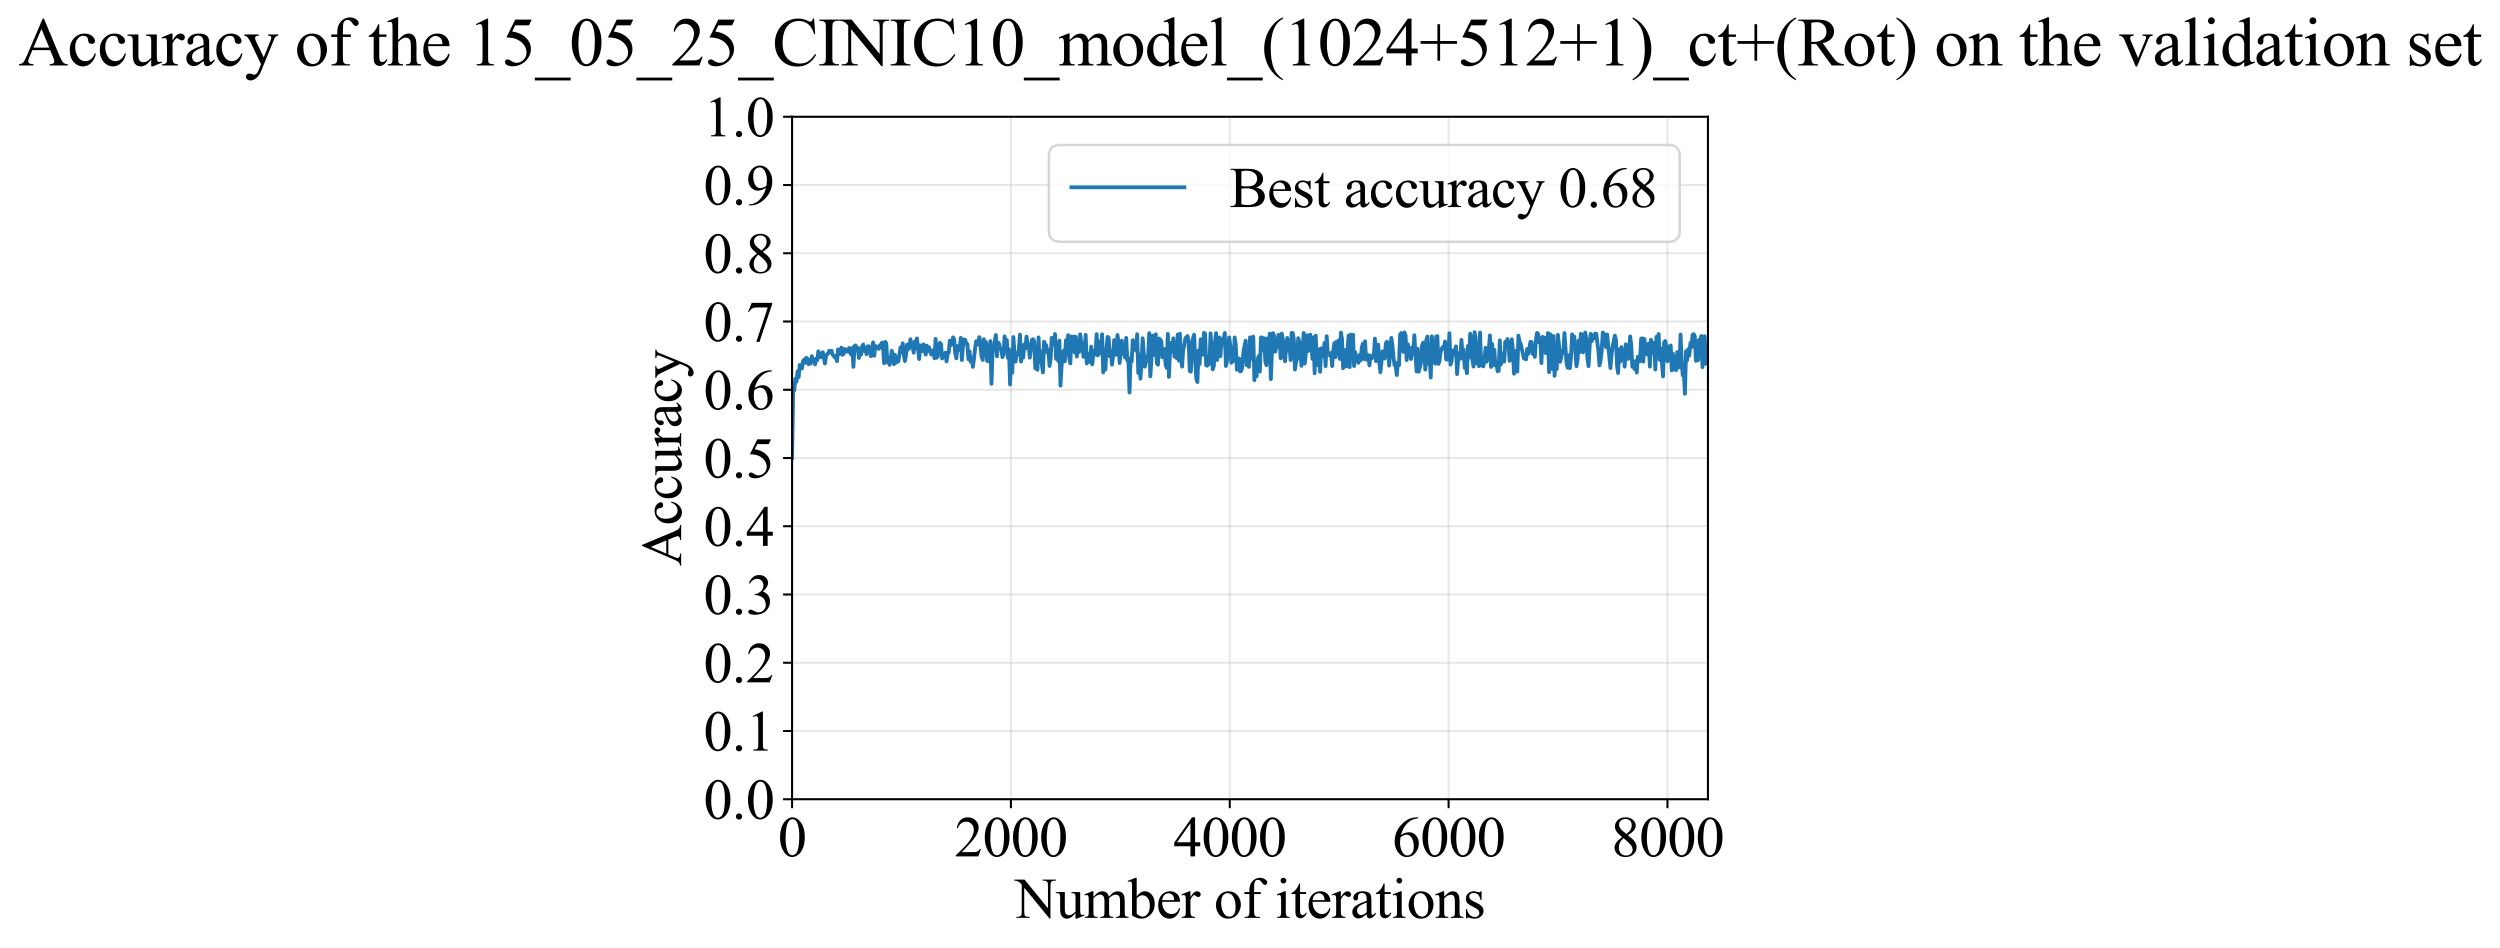 <?xml version="1.0" encoding="utf-8" standalone="no"?>
<!DOCTYPE svg PUBLIC "-//W3C//DTD SVG 1.1//EN"
  "http://www.w3.org/Graphics/SVG/1.1/DTD/svg11.dtd">
<svg xmlns:xlink="http://www.w3.org/1999/xlink" width="974.807pt" height="369.808pt" viewBox="0 0 974.807 369.808" xmlns="http://www.w3.org/2000/svg" version="1.1">
 <defs>
  <style type="text/css">*{stroke-linejoin: round; stroke-linecap: butt}</style>
 </defs>
 <g id="figure_1">
  <g id="patch_1">
   <path d="M 0 369.808 
L 974.807 369.808 
L 974.807 0 
L 0 0 
z
" style="fill: #ffffff"/>
  </g>
  <g id="axes_1">
   <g id="patch_2">
    <path d="M 308.844 311.644 
L 665.964 311.644 
L 665.964 45.532 
L 308.844 45.532 
z
" style="fill: #ffffff"/>
   </g>
   <g id="matplotlib.axis_1">
    <g id="xtick_1">
     <g id="line2d_1">
      <path d="M 308.844 311.644 
L 308.844 45.532 
" clip-path="url(#pc6dbbdff8e)" style="fill: none; stroke: #b0b0b0; stroke-opacity: 0.3; stroke-width: 0.8; stroke-linecap: square"/>
     </g>
     <g id="line2d_2">
      <defs>
       <path id="m14488f60cf" d="M 0 0 
L 0 3.5 
" style="stroke: #000000; stroke-width: 0.8"/>
      </defs>
      <g>
       <use xlink:href="#m14488f60cf" x="308.844" y="311.644" style="stroke: #000000; stroke-width: 0.8"/>
      </g>
     </g>
     <g id="text_1">
      <!-- 0 -->
      <g transform="translate(303.344 333.92) scale(0.22 -0.22)">
       <defs>
        <path id="TimesNewRomanPSMT-30" d="M 231 2094 
Q 231 2819 450 3342 
Q 669 3866 1031 4122 
Q 1313 4325 1613 4325 
Q 2100 4325 2488 3828 
Q 2972 3213 2972 2159 
Q 2972 1422 2759 906 
Q 2547 391 2217 158 
Q 1888 -75 1581 -75 
Q 975 -75 572 641 
Q 231 1244 231 2094 
z
M 844 2016 
Q 844 1141 1059 588 
Q 1238 122 1591 122 
Q 1759 122 1940 273 
Q 2122 425 2216 781 
Q 2359 1319 2359 2297 
Q 2359 3022 2209 3506 
Q 2097 3866 1919 4016 
Q 1791 4119 1609 4119 
Q 1397 4119 1231 3928 
Q 1006 3669 925 3112 
Q 844 2556 844 2016 
z
" transform="scale(0.016)"/>
       </defs>
       <use xlink:href="#TimesNewRomanPSMT-30"/>
      </g>
     </g>
    </g>
    <g id="xtick_2">
     <g id="line2d_3">
      <path d="M 394.177 311.644 
L 394.177 45.532 
" clip-path="url(#pc6dbbdff8e)" style="fill: none; stroke: #b0b0b0; stroke-opacity: 0.3; stroke-width: 0.8; stroke-linecap: square"/>
     </g>
     <g id="line2d_4">
      <g>
       <use xlink:href="#m14488f60cf" x="394.177" y="311.644" style="stroke: #000000; stroke-width: 0.8"/>
      </g>
     </g>
     <g id="text_2">
      <!-- 2000 -->
      <g transform="translate(372.177 333.92) scale(0.22 -0.22)">
       <defs>
        <path id="TimesNewRomanPSMT-32" d="M 2934 816 
L 2638 0 
L 138 0 
L 138 116 
Q 1241 1122 1691 1759 
Q 2141 2397 2141 2925 
Q 2141 3328 1894 3587 
Q 1647 3847 1303 3847 
Q 991 3847 742 3664 
Q 494 3481 375 3128 
L 259 3128 
Q 338 3706 661 4015 
Q 984 4325 1469 4325 
Q 1984 4325 2329 3994 
Q 2675 3663 2675 3213 
Q 2675 2891 2525 2569 
Q 2294 2063 1775 1497 
Q 997 647 803 472 
L 1909 472 
Q 2247 472 2383 497 
Q 2519 522 2628 598 
Q 2738 675 2819 816 
L 2934 816 
z
" transform="scale(0.016)"/>
       </defs>
       <use xlink:href="#TimesNewRomanPSMT-32"/>
       <use xlink:href="#TimesNewRomanPSMT-30" transform="translate(50 0)"/>
       <use xlink:href="#TimesNewRomanPSMT-30" transform="translate(100 0)"/>
       <use xlink:href="#TimesNewRomanPSMT-30" transform="translate(150 0)"/>
      </g>
     </g>
    </g>
    <g id="xtick_3">
     <g id="line2d_5">
      <path d="M 479.51 311.644 
L 479.51 45.532 
" clip-path="url(#pc6dbbdff8e)" style="fill: none; stroke: #b0b0b0; stroke-opacity: 0.3; stroke-width: 0.8; stroke-linecap: square"/>
     </g>
     <g id="line2d_6">
      <g>
       <use xlink:href="#m14488f60cf" x="479.51" y="311.644" style="stroke: #000000; stroke-width: 0.8"/>
      </g>
     </g>
     <g id="text_3">
      <!-- 4000 -->
      <g transform="translate(457.51 333.92) scale(0.22 -0.22)">
       <defs>
        <path id="TimesNewRomanPSMT-34" d="M 2978 1563 
L 2978 1119 
L 2409 1119 
L 2409 0 
L 1894 0 
L 1894 1119 
L 100 1119 
L 100 1519 
L 2066 4325 
L 2409 4325 
L 2409 1563 
L 2978 1563 
z
M 1894 1563 
L 1894 3666 
L 406 1563 
L 1894 1563 
z
" transform="scale(0.016)"/>
       </defs>
       <use xlink:href="#TimesNewRomanPSMT-34"/>
       <use xlink:href="#TimesNewRomanPSMT-30" transform="translate(50 0)"/>
       <use xlink:href="#TimesNewRomanPSMT-30" transform="translate(100 0)"/>
       <use xlink:href="#TimesNewRomanPSMT-30" transform="translate(150 0)"/>
      </g>
     </g>
    </g>
    <g id="xtick_4">
     <g id="line2d_7">
      <path d="M 564.844 311.644 
L 564.844 45.532 
" clip-path="url(#pc6dbbdff8e)" style="fill: none; stroke: #b0b0b0; stroke-opacity: 0.3; stroke-width: 0.8; stroke-linecap: square"/>
     </g>
     <g id="line2d_8">
      <g>
       <use xlink:href="#m14488f60cf" x="564.844" y="311.644" style="stroke: #000000; stroke-width: 0.8"/>
      </g>
     </g>
     <g id="text_4">
      <!-- 6000 -->
      <g transform="translate(542.844 333.92) scale(0.22 -0.22)">
       <defs>
        <path id="TimesNewRomanPSMT-36" d="M 2869 4325 
L 2869 4209 
Q 2456 4169 2195 4045 
Q 1934 3922 1679 3669 
Q 1425 3416 1258 3105 
Q 1091 2794 978 2366 
Q 1428 2675 1881 2675 
Q 2316 2675 2634 2325 
Q 2953 1975 2953 1425 
Q 2953 894 2631 456 
Q 2244 -75 1606 -75 
Q 1172 -75 869 213 
Q 275 772 275 1663 
Q 275 2231 503 2743 
Q 731 3256 1154 3653 
Q 1578 4050 1965 4187 
Q 2353 4325 2688 4325 
L 2869 4325 
z
M 925 2138 
Q 869 1716 869 1456 
Q 869 1156 980 804 
Q 1091 453 1309 247 
Q 1469 100 1697 100 
Q 1969 100 2183 356 
Q 2397 613 2397 1088 
Q 2397 1622 2184 2012 
Q 1972 2403 1581 2403 
Q 1463 2403 1327 2353 
Q 1191 2303 925 2138 
z
" transform="scale(0.016)"/>
       </defs>
       <use xlink:href="#TimesNewRomanPSMT-36"/>
       <use xlink:href="#TimesNewRomanPSMT-30" transform="translate(50 0)"/>
       <use xlink:href="#TimesNewRomanPSMT-30" transform="translate(100 0)"/>
       <use xlink:href="#TimesNewRomanPSMT-30" transform="translate(150 0)"/>
      </g>
     </g>
    </g>
    <g id="xtick_5">
     <g id="line2d_9">
      <path d="M 650.177 311.644 
L 650.177 45.532 
" clip-path="url(#pc6dbbdff8e)" style="fill: none; stroke: #b0b0b0; stroke-opacity: 0.3; stroke-width: 0.8; stroke-linecap: square"/>
     </g>
     <g id="line2d_10">
      <g>
       <use xlink:href="#m14488f60cf" x="650.177" y="311.644" style="stroke: #000000; stroke-width: 0.8"/>
      </g>
     </g>
     <g id="text_5">
      <!-- 8000 -->
      <g transform="translate(628.177 333.92) scale(0.22 -0.22)">
       <defs>
        <path id="TimesNewRomanPSMT-38" d="M 1228 2134 
Q 725 2547 579 2797 
Q 434 3047 434 3316 
Q 434 3728 753 4026 
Q 1072 4325 1600 4325 
Q 2113 4325 2425 4047 
Q 2738 3769 2738 3413 
Q 2738 3175 2569 2928 
Q 2400 2681 1866 2347 
Q 2416 1922 2594 1678 
Q 2831 1359 2831 1006 
Q 2831 559 2490 242 
Q 2150 -75 1597 -75 
Q 994 -75 656 303 
Q 388 606 388 966 
Q 388 1247 577 1523 
Q 766 1800 1228 2134 
z
M 1719 2469 
Q 2094 2806 2194 3001 
Q 2294 3197 2294 3444 
Q 2294 3772 2109 3958 
Q 1925 4144 1606 4144 
Q 1288 4144 1088 3959 
Q 888 3775 888 3528 
Q 888 3366 970 3203 
Q 1053 3041 1206 2894 
L 1719 2469 
z
M 1375 2016 
Q 1116 1797 991 1539 
Q 866 1281 866 981 
Q 866 578 1086 336 
Q 1306 94 1647 94 
Q 1984 94 2187 284 
Q 2391 475 2391 747 
Q 2391 972 2272 1150 
Q 2050 1481 1375 2016 
z
" transform="scale(0.016)"/>
       </defs>
       <use xlink:href="#TimesNewRomanPSMT-38"/>
       <use xlink:href="#TimesNewRomanPSMT-30" transform="translate(50 0)"/>
       <use xlink:href="#TimesNewRomanPSMT-30" transform="translate(100 0)"/>
       <use xlink:href="#TimesNewRomanPSMT-30" transform="translate(150 0)"/>
      </g>
     </g>
    </g>
    <g id="text_6">
     <!-- Number of iterations -->
     <g transform="translate(395.762 357.902) scale(0.22 -0.22)">
      <defs>
       <path id="TimesNewRomanPSMT-4e" d="M -84 4238 
L 1066 4238 
L 3656 1059 
L 3656 3503 
Q 3656 3894 3569 3991 
Q 3453 4122 3203 4122 
L 3056 4122 
L 3056 4238 
L 4531 4238 
L 4531 4122 
L 4381 4122 
Q 4113 4122 4000 3959 
Q 3931 3859 3931 3503 
L 3931 -69 
L 3819 -69 
L 1025 3344 
L 1025 734 
Q 1025 344 1109 247 
Q 1228 116 1475 116 
L 1625 116 
L 1625 0 
L 150 0 
L 150 116 
L 297 116 
Q 569 116 681 278 
Q 750 378 750 734 
L 750 3681 
Q 566 3897 470 3965 
Q 375 4034 191 4094 
Q 100 4122 -84 4122 
L -84 4238 
z
" transform="scale(0.016)"/>
       <path id="TimesNewRomanPSMT-75" d="M 2709 2863 
L 2709 1128 
Q 2709 631 2732 520 
Q 2756 409 2807 365 
Q 2859 322 2928 322 
Q 3025 322 3147 375 
L 3191 266 
L 2334 -88 
L 2194 -88 
L 2194 519 
Q 1825 119 1631 15 
Q 1438 -88 1222 -88 
Q 981 -88 804 51 
Q 628 191 559 409 
Q 491 628 491 1028 
L 491 2306 
Q 491 2509 447 2587 
Q 403 2666 317 2708 
Q 231 2750 6 2747 
L 6 2863 
L 1009 2863 
L 1009 947 
Q 1009 547 1148 422 
Q 1288 297 1484 297 
Q 1619 297 1789 381 
Q 1959 466 2194 703 
L 2194 2325 
Q 2194 2569 2105 2655 
Q 2016 2741 1734 2747 
L 1734 2863 
L 2709 2863 
z
" transform="scale(0.016)"/>
       <path id="TimesNewRomanPSMT-6d" d="M 1050 2338 
Q 1363 2650 1419 2697 
Q 1559 2816 1721 2881 
Q 1884 2947 2044 2947 
Q 2313 2947 2506 2790 
Q 2700 2634 2766 2338 
Q 3088 2713 3309 2830 
Q 3531 2947 3766 2947 
Q 3994 2947 4170 2830 
Q 4347 2713 4450 2447 
Q 4519 2266 4519 1878 
L 4519 647 
Q 4519 378 4559 278 
Q 4591 209 4675 161 
Q 4759 113 4950 113 
L 4950 0 
L 3538 0 
L 3538 113 
L 3597 113 
Q 3781 113 3884 184 
Q 3956 234 3988 344 
Q 4000 397 4000 647 
L 4000 1878 
Q 4000 2228 3916 2372 
Q 3794 2572 3525 2572 
Q 3359 2572 3192 2489 
Q 3025 2406 2788 2181 
L 2781 2147 
L 2788 2013 
L 2788 647 
Q 2788 353 2820 281 
Q 2853 209 2943 161 
Q 3034 113 3253 113 
L 3253 0 
L 1806 0 
L 1806 113 
Q 2044 113 2133 169 
Q 2222 225 2256 338 
Q 2272 391 2272 647 
L 2272 1878 
Q 2272 2228 2169 2381 
Q 2031 2581 1784 2581 
Q 1616 2581 1450 2491 
Q 1191 2353 1050 2181 
L 1050 647 
Q 1050 366 1089 281 
Q 1128 197 1204 155 
Q 1281 113 1516 113 
L 1516 0 
L 100 0 
L 100 113 
Q 297 113 375 155 
Q 453 197 493 289 
Q 534 381 534 647 
L 534 1741 
Q 534 2213 506 2350 
Q 484 2453 437 2492 
Q 391 2531 309 2531 
Q 222 2531 100 2484 
L 53 2597 
L 916 2947 
L 1050 2947 
L 1050 2338 
z
" transform="scale(0.016)"/>
       <path id="TimesNewRomanPSMT-62" d="M 984 2369 
Q 1400 2947 1881 2947 
Q 2322 2947 2650 2570 
Q 2978 2194 2978 1541 
Q 2978 778 2472 313 
Q 2038 -88 1503 -88 
Q 1253 -88 995 3 
Q 738 94 469 275 
L 469 3241 
Q 469 3728 445 3840 
Q 422 3953 372 3993 
Q 322 4034 247 4034 
Q 159 4034 28 3984 
L -16 4094 
L 844 4444 
L 984 4444 
L 984 2369 
z
M 984 2169 
L 984 456 
Q 1144 300 1314 220 
Q 1484 141 1663 141 
Q 1947 141 2192 453 
Q 2438 766 2438 1363 
Q 2438 1913 2192 2208 
Q 1947 2503 1634 2503 
Q 1469 2503 1303 2419 
Q 1178 2356 984 2169 
z
" transform="scale(0.016)"/>
       <path id="TimesNewRomanPSMT-65" d="M 681 1784 
Q 678 1147 991 784 
Q 1303 422 1725 422 
Q 2006 422 2214 576 
Q 2422 731 2563 1106 
L 2659 1044 
Q 2594 616 2278 264 
Q 1963 -88 1488 -88 
Q 972 -88 605 314 
Q 238 716 238 1394 
Q 238 2128 614 2539 
Q 991 2950 1559 2950 
Q 2041 2950 2350 2633 
Q 2659 2316 2659 1784 
L 681 1784 
z
M 681 1966 
L 2006 1966 
Q 1991 2241 1941 2353 
Q 1863 2528 1708 2628 
Q 1553 2728 1384 2728 
Q 1125 2728 920 2526 
Q 716 2325 681 1966 
z
" transform="scale(0.016)"/>
       <path id="TimesNewRomanPSMT-72" d="M 1038 2947 
L 1038 2303 
Q 1397 2947 1775 2947 
Q 1947 2947 2059 2842 
Q 2172 2738 2172 2600 
Q 2172 2478 2090 2393 
Q 2009 2309 1897 2309 
Q 1788 2309 1652 2417 
Q 1516 2525 1450 2525 
Q 1394 2525 1328 2463 
Q 1188 2334 1038 2041 
L 1038 669 
Q 1038 431 1097 309 
Q 1138 225 1241 169 
Q 1344 113 1538 113 
L 1538 0 
L 72 0 
L 72 113 
Q 291 113 397 181 
Q 475 231 506 341 
Q 522 394 522 644 
L 522 1753 
Q 522 2253 501 2348 
Q 481 2444 426 2487 
Q 372 2531 291 2531 
Q 194 2531 72 2484 
L 41 2597 
L 906 2947 
L 1038 2947 
z
" transform="scale(0.016)"/>
       <path id="TimesNewRomanPSMT-20" transform="scale(0.016)"/>
       <path id="TimesNewRomanPSMT-6f" d="M 1600 2947 
Q 2250 2947 2644 2453 
Q 2978 2031 2978 1484 
Q 2978 1100 2793 706 
Q 2609 313 2286 112 
Q 1963 -88 1566 -88 
Q 919 -88 538 428 
Q 216 863 216 1403 
Q 216 1797 411 2186 
Q 606 2575 925 2761 
Q 1244 2947 1600 2947 
z
M 1503 2744 
Q 1338 2744 1170 2645 
Q 1003 2547 900 2300 
Q 797 2053 797 1666 
Q 797 1041 1045 587 
Q 1294 134 1700 134 
Q 2003 134 2200 384 
Q 2397 634 2397 1244 
Q 2397 2006 2069 2444 
Q 1847 2744 1503 2744 
z
" transform="scale(0.016)"/>
       <path id="TimesNewRomanPSMT-66" d="M 1319 2638 
L 1319 756 
Q 1319 356 1406 250 
Q 1522 113 1716 113 
L 1975 113 
L 1975 0 
L 266 0 
L 266 113 
L 394 113 
Q 519 113 622 175 
Q 725 238 764 344 
Q 803 450 803 756 
L 803 2638 
L 247 2638 
L 247 2863 
L 803 2863 
L 803 3050 
Q 803 3478 940 3775 
Q 1078 4072 1361 4255 
Q 1644 4438 1997 4438 
Q 2325 4438 2600 4225 
Q 2781 4084 2781 3909 
Q 2781 3816 2700 3733 
Q 2619 3650 2525 3650 
Q 2453 3650 2373 3701 
Q 2294 3753 2178 3923 
Q 2063 4094 1966 4153 
Q 1869 4213 1750 4213 
Q 1606 4213 1506 4136 
Q 1406 4059 1362 3898 
Q 1319 3738 1319 3069 
L 1319 2863 
L 2056 2863 
L 2056 2638 
L 1319 2638 
z
" transform="scale(0.016)"/>
       <path id="TimesNewRomanPSMT-69" d="M 928 4444 
Q 1059 4444 1151 4351 
Q 1244 4259 1244 4128 
Q 1244 3997 1151 3903 
Q 1059 3809 928 3809 
Q 797 3809 703 3903 
Q 609 3997 609 4128 
Q 609 4259 701 4351 
Q 794 4444 928 4444 
z
M 1188 2947 
L 1188 647 
Q 1188 378 1227 289 
Q 1266 200 1342 156 
Q 1419 113 1622 113 
L 1622 0 
L 231 0 
L 231 113 
Q 441 113 512 153 
Q 584 194 626 287 
Q 669 381 669 647 
L 669 1750 
Q 669 2216 641 2353 
Q 619 2453 572 2492 
Q 525 2531 444 2531 
Q 356 2531 231 2484 
L 188 2597 
L 1050 2947 
L 1188 2947 
z
" transform="scale(0.016)"/>
       <path id="TimesNewRomanPSMT-74" d="M 1031 3803 
L 1031 2863 
L 1700 2863 
L 1700 2644 
L 1031 2644 
L 1031 788 
Q 1031 509 1111 412 
Q 1191 316 1316 316 
Q 1419 316 1516 380 
Q 1613 444 1666 569 
L 1788 569 
Q 1678 263 1478 108 
Q 1278 -47 1066 -47 
Q 922 -47 784 33 
Q 647 113 581 261 
Q 516 409 516 719 
L 516 2644 
L 63 2644 
L 63 2747 
Q 234 2816 414 2980 
Q 594 3144 734 3369 
Q 806 3488 934 3803 
L 1031 3803 
z
" transform="scale(0.016)"/>
       <path id="TimesNewRomanPSMT-61" d="M 1822 413 
Q 1381 72 1269 19 
Q 1100 -59 909 -59 
Q 613 -59 420 144 
Q 228 347 228 678 
Q 228 888 322 1041 
Q 450 1253 767 1440 
Q 1084 1628 1822 1897 
L 1822 2009 
Q 1822 2438 1686 2597 
Q 1550 2756 1291 2756 
Q 1094 2756 978 2650 
Q 859 2544 859 2406 
L 866 2225 
Q 866 2081 792 2003 
Q 719 1925 600 1925 
Q 484 1925 411 2006 
Q 338 2088 338 2228 
Q 338 2497 613 2722 
Q 888 2947 1384 2947 
Q 1766 2947 2009 2819 
Q 2194 2722 2281 2516 
Q 2338 2381 2338 1966 
L 2338 994 
Q 2338 584 2353 492 
Q 2369 400 2405 369 
Q 2441 338 2488 338 
Q 2538 338 2575 359 
Q 2641 400 2828 588 
L 2828 413 
Q 2478 -56 2159 -56 
Q 2006 -56 1915 50 
Q 1825 156 1822 413 
z
M 1822 616 
L 1822 1706 
Q 1350 1519 1213 1441 
Q 966 1303 859 1153 
Q 753 1003 753 825 
Q 753 600 887 451 
Q 1022 303 1197 303 
Q 1434 303 1822 616 
z
" transform="scale(0.016)"/>
       <path id="TimesNewRomanPSMT-6e" d="M 1034 2341 
Q 1538 2947 1994 2947 
Q 2228 2947 2397 2830 
Q 2566 2713 2666 2444 
Q 2734 2256 2734 1869 
L 2734 647 
Q 2734 375 2778 278 
Q 2813 200 2889 156 
Q 2966 113 3172 113 
L 3172 0 
L 1756 0 
L 1756 113 
L 1816 113 
Q 2016 113 2095 173 
Q 2175 234 2206 353 
Q 2219 400 2219 647 
L 2219 1819 
Q 2219 2209 2117 2386 
Q 2016 2563 1775 2563 
Q 1403 2563 1034 2156 
L 1034 647 
Q 1034 356 1069 288 
Q 1113 197 1189 155 
Q 1266 113 1500 113 
L 1500 0 
L 84 0 
L 84 113 
L 147 113 
Q 366 113 442 223 
Q 519 334 519 647 
L 519 1709 
Q 519 2225 495 2337 
Q 472 2450 423 2490 
Q 375 2531 294 2531 
Q 206 2531 84 2484 
L 38 2597 
L 900 2947 
L 1034 2947 
L 1034 2341 
z
" transform="scale(0.016)"/>
       <path id="TimesNewRomanPSMT-73" d="M 2050 2947 
L 2050 1972 
L 1947 1972 
Q 1828 2431 1642 2597 
Q 1456 2763 1169 2763 
Q 950 2763 815 2647 
Q 681 2531 681 2391 
Q 681 2216 781 2091 
Q 878 1963 1175 1819 
L 1631 1597 
Q 2266 1288 2266 781 
Q 2266 391 1970 151 
Q 1675 -88 1309 -88 
Q 1047 -88 709 6 
Q 606 38 541 38 
Q 469 38 428 -44 
L 325 -44 
L 325 978 
L 428 978 
Q 516 541 762 319 
Q 1009 97 1316 97 
Q 1531 97 1667 223 
Q 1803 350 1803 528 
Q 1803 744 1651 891 
Q 1500 1038 1047 1263 
Q 594 1488 453 1669 
Q 313 1847 313 2119 
Q 313 2472 555 2709 
Q 797 2947 1181 2947 
Q 1350 2947 1591 2875 
Q 1750 2828 1803 2828 
Q 1853 2828 1881 2850 
Q 1909 2872 1947 2947 
L 2050 2947 
z
" transform="scale(0.016)"/>
      </defs>
      <use xlink:href="#TimesNewRomanPSMT-4e"/>
      <use xlink:href="#TimesNewRomanPSMT-75" transform="translate(72.217 0)"/>
      <use xlink:href="#TimesNewRomanPSMT-6d" transform="translate(122.217 0)"/>
      <use xlink:href="#TimesNewRomanPSMT-62" transform="translate(200 0)"/>
      <use xlink:href="#TimesNewRomanPSMT-65" transform="translate(250 0)"/>
      <use xlink:href="#TimesNewRomanPSMT-72" transform="translate(294.385 0)"/>
      <use xlink:href="#TimesNewRomanPSMT-20" transform="translate(327.686 0)"/>
      <use xlink:href="#TimesNewRomanPSMT-6f" transform="translate(352.686 0)"/>
      <use xlink:href="#TimesNewRomanPSMT-66" transform="translate(402.686 0)"/>
      <use xlink:href="#TimesNewRomanPSMT-20" transform="translate(435.986 0)"/>
      <use xlink:href="#TimesNewRomanPSMT-69" transform="translate(460.986 0)"/>
      <use xlink:href="#TimesNewRomanPSMT-74" transform="translate(488.77 0)"/>
      <use xlink:href="#TimesNewRomanPSMT-65" transform="translate(516.553 0)"/>
      <use xlink:href="#TimesNewRomanPSMT-72" transform="translate(560.938 0)"/>
      <use xlink:href="#TimesNewRomanPSMT-61" transform="translate(594.238 0)"/>
      <use xlink:href="#TimesNewRomanPSMT-74" transform="translate(638.623 0)"/>
      <use xlink:href="#TimesNewRomanPSMT-69" transform="translate(666.406 0)"/>
      <use xlink:href="#TimesNewRomanPSMT-6f" transform="translate(694.189 0)"/>
      <use xlink:href="#TimesNewRomanPSMT-6e" transform="translate(744.189 0)"/>
      <use xlink:href="#TimesNewRomanPSMT-73" transform="translate(794.189 0)"/>
     </g>
    </g>
   </g>
   <g id="matplotlib.axis_2">
    <g id="ytick_1">
     <g id="line2d_11">
      <path d="M 308.844 311.644 
L 665.964 311.644 
" clip-path="url(#pc6dbbdff8e)" style="fill: none; stroke: #b0b0b0; stroke-opacity: 0.3; stroke-width: 0.8; stroke-linecap: square"/>
     </g>
     <g id="line2d_12">
      <defs>
       <path id="m0b868bb05b" d="M 0 0 
L -3.5 0 
" style="stroke: #000000; stroke-width: 0.8"/>
      </defs>
      <g>
       <use xlink:href="#m0b868bb05b" x="308.844" y="311.644" style="stroke: #000000; stroke-width: 0.8"/>
      </g>
     </g>
     <g id="text_7">
      <!-- 0.0 -->
      <g transform="translate(274.344 319.282) scale(0.22 -0.22)">
       <defs>
        <path id="TimesNewRomanPSMT-2e" d="M 800 606 
Q 947 606 1047 504 
Q 1147 403 1147 259 
Q 1147 116 1045 14 
Q 944 -88 800 -88 
Q 656 -88 554 14 
Q 453 116 453 259 
Q 453 406 554 506 
Q 656 606 800 606 
z
" transform="scale(0.016)"/>
       </defs>
       <use xlink:href="#TimesNewRomanPSMT-30"/>
       <use xlink:href="#TimesNewRomanPSMT-2e" transform="translate(50 0)"/>
       <use xlink:href="#TimesNewRomanPSMT-30" transform="translate(75 0)"/>
      </g>
     </g>
    </g>
    <g id="ytick_2">
     <g id="line2d_13">
      <path d="M 308.844 285.032 
L 665.964 285.032 
" clip-path="url(#pc6dbbdff8e)" style="fill: none; stroke: #b0b0b0; stroke-opacity: 0.3; stroke-width: 0.8; stroke-linecap: square"/>
     </g>
     <g id="line2d_14">
      <g>
       <use xlink:href="#m0b868bb05b" x="308.844" y="285.032" style="stroke: #000000; stroke-width: 0.8"/>
      </g>
     </g>
     <g id="text_8">
      <!-- 0.1 -->
      <g transform="translate(274.344 292.67) scale(0.22 -0.22)">
       <defs>
        <path id="TimesNewRomanPSMT-31" d="M 750 3822 
L 1781 4325 
L 1884 4325 
L 1884 747 
Q 1884 391 1914 303 
Q 1944 216 2037 169 
Q 2131 122 2419 116 
L 2419 0 
L 825 0 
L 825 116 
Q 1125 122 1212 167 
Q 1300 213 1334 289 
Q 1369 366 1369 747 
L 1369 3034 
Q 1369 3497 1338 3628 
Q 1316 3728 1258 3775 
Q 1200 3822 1119 3822 
Q 1003 3822 797 3725 
L 750 3822 
z
" transform="scale(0.016)"/>
       </defs>
       <use xlink:href="#TimesNewRomanPSMT-30"/>
       <use xlink:href="#TimesNewRomanPSMT-2e" transform="translate(50 0)"/>
       <use xlink:href="#TimesNewRomanPSMT-31" transform="translate(75 0)"/>
      </g>
     </g>
    </g>
    <g id="ytick_3">
     <g id="line2d_15">
      <path d="M 308.844 258.421 
L 665.964 258.421 
" clip-path="url(#pc6dbbdff8e)" style="fill: none; stroke: #b0b0b0; stroke-opacity: 0.3; stroke-width: 0.8; stroke-linecap: square"/>
     </g>
     <g id="line2d_16">
      <g>
       <use xlink:href="#m0b868bb05b" x="308.844" y="258.421" style="stroke: #000000; stroke-width: 0.8"/>
      </g>
     </g>
     <g id="text_9">
      <!-- 0.2 -->
      <g transform="translate(274.344 266.059) scale(0.22 -0.22)">
       <use xlink:href="#TimesNewRomanPSMT-30"/>
       <use xlink:href="#TimesNewRomanPSMT-2e" transform="translate(50 0)"/>
       <use xlink:href="#TimesNewRomanPSMT-32" transform="translate(75 0)"/>
      </g>
     </g>
    </g>
    <g id="ytick_4">
     <g id="line2d_17">
      <path d="M 308.844 231.81 
L 665.964 231.81 
" clip-path="url(#pc6dbbdff8e)" style="fill: none; stroke: #b0b0b0; stroke-opacity: 0.3; stroke-width: 0.8; stroke-linecap: square"/>
     </g>
     <g id="line2d_18">
      <g>
       <use xlink:href="#m0b868bb05b" x="308.844" y="231.81" style="stroke: #000000; stroke-width: 0.8"/>
      </g>
     </g>
     <g id="text_10">
      <!-- 0.3 -->
      <g transform="translate(274.344 239.448) scale(0.22 -0.22)">
       <defs>
        <path id="TimesNewRomanPSMT-33" d="M 325 3431 
Q 506 3859 782 4092 
Q 1059 4325 1472 4325 
Q 1981 4325 2253 3994 
Q 2459 3747 2459 3466 
Q 2459 3003 1878 2509 
Q 2269 2356 2469 2072 
Q 2669 1788 2669 1403 
Q 2669 853 2319 450 
Q 1863 -75 997 -75 
Q 569 -75 414 31 
Q 259 138 259 259 
Q 259 350 332 419 
Q 406 488 509 488 
Q 588 488 669 463 
Q 722 447 909 348 
Q 1097 250 1169 231 
Q 1284 197 1416 197 
Q 1734 197 1970 444 
Q 2206 691 2206 1028 
Q 2206 1275 2097 1509 
Q 2016 1684 1919 1775 
Q 1784 1900 1550 2001 
Q 1316 2103 1072 2103 
L 972 2103 
L 972 2197 
Q 1219 2228 1467 2375 
Q 1716 2522 1828 2728 
Q 1941 2934 1941 3181 
Q 1941 3503 1739 3701 
Q 1538 3900 1238 3900 
Q 753 3900 428 3381 
L 325 3431 
z
" transform="scale(0.016)"/>
       </defs>
       <use xlink:href="#TimesNewRomanPSMT-30"/>
       <use xlink:href="#TimesNewRomanPSMT-2e" transform="translate(50 0)"/>
       <use xlink:href="#TimesNewRomanPSMT-33" transform="translate(75 0)"/>
      </g>
     </g>
    </g>
    <g id="ytick_5">
     <g id="line2d_19">
      <path d="M 308.844 205.199 
L 665.964 205.199 
" clip-path="url(#pc6dbbdff8e)" style="fill: none; stroke: #b0b0b0; stroke-opacity: 0.3; stroke-width: 0.8; stroke-linecap: square"/>
     </g>
     <g id="line2d_20">
      <g>
       <use xlink:href="#m0b868bb05b" x="308.844" y="205.199" style="stroke: #000000; stroke-width: 0.8"/>
      </g>
     </g>
     <g id="text_11">
      <!-- 0.4 -->
      <g transform="translate(274.344 212.837) scale(0.22 -0.22)">
       <use xlink:href="#TimesNewRomanPSMT-30"/>
       <use xlink:href="#TimesNewRomanPSMT-2e" transform="translate(50 0)"/>
       <use xlink:href="#TimesNewRomanPSMT-34" transform="translate(75 0)"/>
      </g>
     </g>
    </g>
    <g id="ytick_6">
     <g id="line2d_21">
      <path d="M 308.844 178.588 
L 665.964 178.588 
" clip-path="url(#pc6dbbdff8e)" style="fill: none; stroke: #b0b0b0; stroke-opacity: 0.3; stroke-width: 0.8; stroke-linecap: square"/>
     </g>
     <g id="line2d_22">
      <g>
       <use xlink:href="#m0b868bb05b" x="308.844" y="178.588" style="stroke: #000000; stroke-width: 0.8"/>
      </g>
     </g>
     <g id="text_12">
      <!-- 0.5 -->
      <g transform="translate(274.344 186.226) scale(0.22 -0.22)">
       <defs>
        <path id="TimesNewRomanPSMT-35" d="M 2778 4238 
L 2534 3706 
L 1259 3706 
L 981 3138 
Q 1809 3016 2294 2522 
Q 2709 2097 2709 1522 
Q 2709 1188 2573 903 
Q 2438 619 2231 419 
Q 2025 219 1772 97 
Q 1413 -75 1034 -75 
Q 653 -75 479 54 
Q 306 184 306 341 
Q 306 428 378 495 
Q 450 563 559 563 
Q 641 563 702 538 
Q 763 513 909 409 
Q 1144 247 1384 247 
Q 1750 247 2026 523 
Q 2303 800 2303 1197 
Q 2303 1581 2056 1914 
Q 1809 2247 1375 2428 
Q 1034 2569 447 2591 
L 1259 4238 
L 2778 4238 
z
" transform="scale(0.016)"/>
       </defs>
       <use xlink:href="#TimesNewRomanPSMT-30"/>
       <use xlink:href="#TimesNewRomanPSMT-2e" transform="translate(50 0)"/>
       <use xlink:href="#TimesNewRomanPSMT-35" transform="translate(75 0)"/>
      </g>
     </g>
    </g>
    <g id="ytick_7">
     <g id="line2d_23">
      <path d="M 308.844 151.976 
L 665.964 151.976 
" clip-path="url(#pc6dbbdff8e)" style="fill: none; stroke: #b0b0b0; stroke-opacity: 0.3; stroke-width: 0.8; stroke-linecap: square"/>
     </g>
     <g id="line2d_24">
      <g>
       <use xlink:href="#m0b868bb05b" x="308.844" y="151.976" style="stroke: #000000; stroke-width: 0.8"/>
      </g>
     </g>
     <g id="text_13">
      <!-- 0.6 -->
      <g transform="translate(274.344 159.614) scale(0.22 -0.22)">
       <use xlink:href="#TimesNewRomanPSMT-30"/>
       <use xlink:href="#TimesNewRomanPSMT-2e" transform="translate(50 0)"/>
       <use xlink:href="#TimesNewRomanPSMT-36" transform="translate(75 0)"/>
      </g>
     </g>
    </g>
    <g id="ytick_8">
     <g id="line2d_25">
      <path d="M 308.844 125.365 
L 665.964 125.365 
" clip-path="url(#pc6dbbdff8e)" style="fill: none; stroke: #b0b0b0; stroke-opacity: 0.3; stroke-width: 0.8; stroke-linecap: square"/>
     </g>
     <g id="line2d_26">
      <g>
       <use xlink:href="#m0b868bb05b" x="308.844" y="125.365" style="stroke: #000000; stroke-width: 0.8"/>
      </g>
     </g>
     <g id="text_14">
      <!-- 0.7 -->
      <g transform="translate(274.344 133.003) scale(0.22 -0.22)">
       <defs>
        <path id="TimesNewRomanPSMT-37" d="M 644 4238 
L 2916 4238 
L 2916 4119 
L 1503 -88 
L 1153 -88 
L 2419 3728 
L 1253 3728 
Q 900 3728 750 3644 
Q 488 3500 328 3200 
L 238 3234 
L 644 4238 
z
" transform="scale(0.016)"/>
       </defs>
       <use xlink:href="#TimesNewRomanPSMT-30"/>
       <use xlink:href="#TimesNewRomanPSMT-2e" transform="translate(50 0)"/>
       <use xlink:href="#TimesNewRomanPSMT-37" transform="translate(75 0)"/>
      </g>
     </g>
    </g>
    <g id="ytick_9">
     <g id="line2d_27">
      <path d="M 308.844 98.754 
L 665.964 98.754 
" clip-path="url(#pc6dbbdff8e)" style="fill: none; stroke: #b0b0b0; stroke-opacity: 0.3; stroke-width: 0.8; stroke-linecap: square"/>
     </g>
     <g id="line2d_28">
      <g>
       <use xlink:href="#m0b868bb05b" x="308.844" y="98.754" style="stroke: #000000; stroke-width: 0.8"/>
      </g>
     </g>
     <g id="text_15">
      <!-- 0.8 -->
      <g transform="translate(274.344 106.392) scale(0.22 -0.22)">
       <use xlink:href="#TimesNewRomanPSMT-30"/>
       <use xlink:href="#TimesNewRomanPSMT-2e" transform="translate(50 0)"/>
       <use xlink:href="#TimesNewRomanPSMT-38" transform="translate(75 0)"/>
      </g>
     </g>
    </g>
    <g id="ytick_10">
     <g id="line2d_29">
      <path d="M 308.844 72.143 
L 665.964 72.143 
" clip-path="url(#pc6dbbdff8e)" style="fill: none; stroke: #b0b0b0; stroke-opacity: 0.3; stroke-width: 0.8; stroke-linecap: square"/>
     </g>
     <g id="line2d_30">
      <g>
       <use xlink:href="#m0b868bb05b" x="308.844" y="72.143" style="stroke: #000000; stroke-width: 0.8"/>
      </g>
     </g>
     <g id="text_16">
      <!-- 0.9 -->
      <g transform="translate(274.344 79.781) scale(0.22 -0.22)">
       <defs>
        <path id="TimesNewRomanPSMT-39" d="M 338 -88 
L 338 28 
Q 744 34 1094 217 
Q 1444 400 1770 856 
Q 2097 1313 2225 1859 
Q 1734 1544 1338 1544 
Q 891 1544 572 1889 
Q 253 2234 253 2806 
Q 253 3363 572 3797 
Q 956 4325 1575 4325 
Q 2097 4325 2469 3894 
Q 2925 3359 2925 2575 
Q 2925 1869 2578 1258 
Q 2231 647 1613 244 
Q 1109 -88 516 -88 
L 338 -88 
z
M 2275 2091 
Q 2331 2497 2331 2741 
Q 2331 3044 2228 3395 
Q 2125 3747 1936 3934 
Q 1747 4122 1506 4122 
Q 1228 4122 1018 3872 
Q 809 3622 809 3128 
Q 809 2469 1088 2097 
Q 1291 1828 1588 1828 
Q 1731 1828 1928 1897 
Q 2125 1966 2275 2091 
z
" transform="scale(0.016)"/>
       </defs>
       <use xlink:href="#TimesNewRomanPSMT-30"/>
       <use xlink:href="#TimesNewRomanPSMT-2e" transform="translate(50 0)"/>
       <use xlink:href="#TimesNewRomanPSMT-39" transform="translate(75 0)"/>
      </g>
     </g>
    </g>
    <g id="ytick_11">
     <g id="line2d_31">
      <path d="M 308.844 45.532 
L 665.964 45.532 
" clip-path="url(#pc6dbbdff8e)" style="fill: none; stroke: #b0b0b0; stroke-opacity: 0.3; stroke-width: 0.8; stroke-linecap: square"/>
     </g>
     <g id="line2d_32">
      <g>
       <use xlink:href="#m0b868bb05b" x="308.844" y="45.532" style="stroke: #000000; stroke-width: 0.8"/>
      </g>
     </g>
     <g id="text_17">
      <!-- 1.0 -->
      <g transform="translate(274.344 53.17) scale(0.22 -0.22)">
       <use xlink:href="#TimesNewRomanPSMT-31"/>
       <use xlink:href="#TimesNewRomanPSMT-2e" transform="translate(50 0)"/>
       <use xlink:href="#TimesNewRomanPSMT-30" transform="translate(75 0)"/>
      </g>
     </g>
    </g>
    <g id="text_18">
     <!-- Accuracy -->
     <g transform="translate(265.596 220.726) rotate(-90) scale(0.22 -0.22)">
      <defs>
       <path id="TimesNewRomanPSMT-41" d="M 2928 1419 
L 1288 1419 
L 1000 750 
Q 894 503 894 381 
Q 894 284 986 211 
Q 1078 138 1384 116 
L 1384 0 
L 50 0 
L 50 116 
Q 316 163 394 238 
Q 553 388 747 847 
L 2238 4334 
L 2347 4334 
L 3822 809 
Q 4000 384 4145 257 
Q 4291 131 4550 116 
L 4550 0 
L 2878 0 
L 2878 116 
Q 3131 128 3220 200 
Q 3309 272 3309 375 
Q 3309 513 3184 809 
L 2928 1419 
z
M 2841 1650 
L 2122 3363 
L 1384 1650 
L 2841 1650 
z
" transform="scale(0.016)"/>
       <path id="TimesNewRomanPSMT-63" d="M 2631 1088 
Q 2516 522 2178 217 
Q 1841 -88 1431 -88 
Q 944 -88 581 321 
Q 219 731 219 1428 
Q 219 2103 620 2525 
Q 1022 2947 1584 2947 
Q 2006 2947 2278 2723 
Q 2550 2500 2550 2259 
Q 2550 2141 2473 2067 
Q 2397 1994 2259 1994 
Q 2075 1994 1981 2113 
Q 1928 2178 1911 2362 
Q 1894 2547 1784 2644 
Q 1675 2738 1481 2738 
Q 1169 2738 978 2506 
Q 725 2200 725 1697 
Q 725 1184 976 792 
Q 1228 400 1656 400 
Q 1963 400 2206 609 
Q 2378 753 2541 1131 
L 2631 1088 
z
" transform="scale(0.016)"/>
       <path id="TimesNewRomanPSMT-79" d="M 38 2863 
L 1372 2863 
L 1372 2747 
L 1306 2747 
Q 1166 2747 1095 2686 
Q 1025 2625 1025 2534 
Q 1025 2413 1128 2197 
L 1825 753 
L 2466 2334 
Q 2519 2463 2519 2588 
Q 2519 2644 2497 2672 
Q 2472 2706 2419 2726 
Q 2366 2747 2231 2747 
L 2231 2863 
L 3163 2863 
L 3163 2747 
Q 3047 2734 2984 2696 
Q 2922 2659 2847 2556 
Q 2819 2513 2741 2316 
L 1575 -541 
Q 1406 -956 1132 -1168 
Q 859 -1381 606 -1381 
Q 422 -1381 303 -1275 
Q 184 -1169 184 -1031 
Q 184 -900 270 -820 
Q 356 -741 506 -741 
Q 609 -741 788 -809 
Q 913 -856 944 -856 
Q 1038 -856 1148 -759 
Q 1259 -663 1372 -384 
L 1575 113 
L 547 2272 
Q 500 2369 397 2513 
Q 319 2622 269 2659 
Q 197 2709 38 2747 
L 38 2863 
z
" transform="scale(0.016)"/>
      </defs>
      <use xlink:href="#TimesNewRomanPSMT-41"/>
      <use xlink:href="#TimesNewRomanPSMT-63" transform="translate(72.217 0)"/>
      <use xlink:href="#TimesNewRomanPSMT-63" transform="translate(116.602 0)"/>
      <use xlink:href="#TimesNewRomanPSMT-75" transform="translate(160.986 0)"/>
      <use xlink:href="#TimesNewRomanPSMT-72" transform="translate(210.986 0)"/>
      <use xlink:href="#TimesNewRomanPSMT-61" transform="translate(244.287 0)"/>
      <use xlink:href="#TimesNewRomanPSMT-63" transform="translate(288.672 0)"/>
      <use xlink:href="#TimesNewRomanPSMT-79" transform="translate(333.057 0)"/>
     </g>
    </g>
   </g>
   <g id="line2d_33">
    <path d="M 308.844 178.602 
L 309.271 151.902 
L 309.698 152.228 
L 310.125 147.733 
L 310.552 148.842 
L 310.98 144.821 
L 311.407 147.068 
L 311.834 142.322 
L 312.688 143.682 
L 313.115 140.933 
L 313.543 140.193 
L 313.97 141.465 
L 314.397 139.499 
L 314.824 139.883 
L 315.251 142.012 
L 315.678 140.533 
L 316.106 141.775 
L 316.533 138.878 
L 316.96 140.031 
L 317.387 140.297 
L 317.814 142.101 
L 318.242 139.839 
L 318.669 140.445 
L 319.096 136.985 
L 319.523 138.745 
L 319.95 139.336 
L 320.805 137.34 
L 321.659 141.731 
L 322.086 138.966 
L 322.513 138.079 
L 322.94 137.813 
L 323.368 136.764 
L 323.795 137.355 
L 324.222 136.764 
L 324.649 138.286 
L 325.076 138.671 
L 325.504 139.395 
L 325.931 138.774 
L 326.358 140.829 
L 326.785 136.246 
L 327.212 138.065 
L 327.639 137.917 
L 328.067 135.536 
L 328.494 138.345 
L 328.921 138.05 
L 329.348 136.069 
L 329.775 136.379 
L 330.202 137.074 
L 330.63 137.163 
L 331.057 135.684 
L 331.484 137.444 
L 331.911 138.272 
L 332.338 135.699 
L 332.766 143.032 
L 333.193 134.975 
L 333.62 134.694 
L 334.047 135.699 
L 334.474 135.684 
L 334.901 139.573 
L 335.329 135.921 
L 335.756 138.272 
L 336.183 135.108 
L 336.61 134.324 
L 337.037 136.823 
L 337.464 136.601 
L 337.892 138.094 
L 338.319 135.049 
L 338.746 134.989 
L 339.6 138.878 
L 340.455 133.496 
L 340.882 138.7 
L 341.309 134.871 
L 341.736 135.33 
L 342.163 135.448 
L 342.591 136.01 
L 343.018 134.605 
L 343.445 135.536 
L 343.872 133.629 
L 344.299 135.226 
L 344.726 141.627 
L 345.154 133.319 
L 345.581 133.851 
L 346.008 141.332 
L 346.435 139.543 
L 346.862 142.278 
L 347.29 140.105 
L 347.717 136.808 
L 348.144 138.079 
L 348.571 142.012 
L 348.998 138.405 
L 349.425 141.421 
L 349.853 139.78 
L 350.28 140.933 
L 351.134 135.492 
L 351.561 137.266 
L 351.989 133.836 
L 352.416 138.183 
L 352.843 140.8 
L 353.27 138.449 
L 353.697 134.339 
L 354.124 136.231 
L 354.552 135.743 
L 354.979 132.284 
L 355.406 134.487 
L 355.833 135.123 
L 356.26 137.503 
L 356.687 133.141 
L 357.115 135.684 
L 357.542 131.959 
L 358.396 140.001 
L 358.823 134.635 
L 359.251 136.941 
L 359.678 136.926 
L 360.105 134.265 
L 360.532 135.965 
L 360.959 138.272 
L 361.386 134.753 
L 361.814 136.882 
L 362.241 135.389 
L 363.095 138.212 
L 363.522 137.133 
L 363.949 136.512 
L 364.377 139.691 
L 364.804 132.136 
L 365.231 139.499 
L 365.658 139.07 
L 366.085 135.581 
L 366.513 133.644 
L 366.94 134.295 
L 367.367 139.794 
L 367.794 138.331 
L 368.221 139.114 
L 368.648 137.503 
L 369.076 140.903 
L 369.503 137.828 
L 369.93 137.488 
L 370.357 132.816 
L 370.784 134.546 
L 371.211 134.221 
L 371.639 131.545 
L 372.066 132.402 
L 372.493 137.946 
L 372.92 139.72 
L 373.347 134.945 
L 373.775 135.596 
L 374.202 136.527 
L 374.629 131.752 
L 375.056 140.386 
L 375.483 135.196 
L 375.91 132.328 
L 376.338 132.506 
L 376.765 133.925 
L 377.192 134.176 
L 377.619 140.075 
L 378.046 137.03 
L 378.473 141.007 
L 378.901 139.632 
L 379.328 143.047 
L 379.755 140.075 
L 380.182 136.01 
L 380.609 133.112 
L 381.037 134.369 
L 381.891 131.471 
L 382.745 138.966 
L 383.172 140.341 
L 383.6 132.269 
L 384.027 135.285 
L 384.454 133.378 
L 384.881 140.681 
L 385.308 140.829 
L 386.163 133.008 
L 386.59 149.64 
L 387.017 137.384 
L 387.444 135.67 
L 388.299 130.628 
L 388.726 138.922 
L 389.153 133.555 
L 389.58 134.058 
L 390.007 136.069 
L 390.434 135.98 
L 390.862 139.277 
L 391.289 138.36 
L 391.716 131.16 
L 392.143 135.063 
L 392.57 132.55 
L 392.998 139.573 
L 393.425 136.231 
L 393.852 149.892 
L 394.279 139.07 
L 394.706 145.309 
L 395.133 131.427 
L 395.561 137.281 
L 395.988 141.007 
L 396.415 137.887 
L 396.842 138.375 
L 397.269 136.527 
L 397.696 130.466 
L 398.124 140.992 
L 398.551 136.719 
L 398.978 139.439 
L 399.405 134.265 
L 399.832 135.891 
L 400.26 131.249 
L 400.687 133.866 
L 401.114 134.783 
L 401.541 139.469 
L 402.395 132.521 
L 402.823 132.254 
L 403.25 133.082 
L 403.677 143.653 
L 404.104 136.557 
L 404.531 144.2 
L 404.958 131.56 
L 405.386 141.066 
L 405.813 136.897 
L 406.24 142.012 
L 406.667 145.205 
L 407.094 133.26 
L 407.522 134.487 
L 407.949 134.561 
L 408.376 137.458 
L 408.803 136.424 
L 409.23 142.692 
L 409.657 139.972 
L 410.085 131.737 
L 410.512 132.136 
L 410.939 134.324 
L 411.366 130.259 
L 411.793 139.883 
L 412.22 135.522 
L 412.648 140.785 
L 413.075 132.801 
L 413.502 150.365 
L 413.929 142.722 
L 414.356 138.419 
L 414.784 136.69 
L 415.211 140.874 
L 415.638 132.654 
L 416.065 136.246 
L 416.492 130.702 
L 416.919 139.513 
L 417.347 141.687 
L 417.774 131.22 
L 418.201 132.979 
L 418.628 131.205 
L 419.055 137.429 
L 419.482 131.323 
L 419.91 139.026 
L 420.337 134.162 
L 420.764 137.178 
L 421.191 130.362 
L 421.618 133.541 
L 422.046 134.309 
L 422.473 139.144 
L 422.9 136.054 
L 423.327 130.584 
L 423.754 141.701 
L 424.181 137.991 
L 424.609 140.001 
L 425.036 141.184 
L 425.463 135.137 
L 425.89 142.071 
L 426.317 137.754 
L 426.744 136.557 
L 427.172 138.242 
L 427.599 130.273 
L 428.026 138.567 
L 428.453 133.082 
L 428.88 134.132 
L 429.308 137.872 
L 429.735 130.347 
L 430.162 145.205 
L 430.589 142.248 
L 431.016 144.096 
L 431.443 135.758 
L 431.871 131.353 
L 432.298 131.693 
L 432.725 138.907 
L 433.152 136.793 
L 433.579 142.174 
L 434.006 138.981 
L 434.434 132.594 
L 434.861 132.905 
L 435.288 138.331 
L 435.715 130.628 
L 436.142 133.289 
L 436.57 141.554 
L 437.424 132.861 
L 437.851 137.828 
L 438.278 137.887 
L 438.705 139.425 
L 439.133 131.752 
L 439.56 140.533 
L 439.987 140.504 
L 440.414 153.041 
L 440.841 139.676 
L 441.269 140.933 
L 441.696 132.624 
L 442.123 135.211 
L 442.55 133.644 
L 442.977 136.69 
L 443.404 130.347 
L 443.832 145.457 
L 444.259 138.257 
L 444.686 147.645 
L 445.113 141.539 
L 445.54 131.9 
L 446.395 142.973 
L 446.822 141.243 
L 447.249 139.011 
L 447.676 139.454 
L 448.103 129.933 
L 448.531 146.713 
L 448.958 140.46 
L 449.385 130.88 
L 449.812 138.434 
L 450.666 130.362 
L 451.094 141.701 
L 451.521 142.204 
L 451.948 132.003 
L 452.375 132.388 
L 452.802 132.935 
L 453.229 139.292 
L 453.657 138.774 
L 454.084 136.113 
L 454.511 142.337 
L 454.938 143.446 
L 455.365 130.185 
L 455.793 146.95 
L 456.22 136.971 
L 456.647 133.718 
L 457.074 137.074 
L 457.501 131.914 
L 457.928 139.04 
L 458.356 138.804 
L 458.783 139.617 
L 459.21 130.495 
L 459.637 140.593 
L 460.064 130.111 
L 460.491 139.706 
L 460.919 142.958 
L 461.346 136.305 
L 461.773 134.723 
L 462.2 131.885 
L 463.055 131.042 
L 463.482 133.275 
L 463.909 144.629 
L 464.336 144.91 
L 464.763 134.206 
L 465.19 131.826 
L 465.618 130.51 
L 466.045 140.519 
L 466.472 147.733 
L 466.899 148.975 
L 467.326 136.69 
L 467.753 141.982 
L 468.181 132.314 
L 468.608 138.316 
L 469.035 138.286 
L 469.462 129.786 
L 469.889 130.14 
L 470.317 142.455 
L 470.744 142.588 
L 471.171 139.173 
L 471.598 141.894 
L 472.025 130.007 
L 472.88 144.008 
L 473.307 142.633 
L 473.734 133.452 
L 474.161 129.889 
L 474.588 140.356 
L 475.015 132.107 
L 475.443 131.589 
L 475.87 138.892 
L 476.297 132.299 
L 476.724 134.265 
L 477.579 129.83 
L 478.006 142.722 
L 478.433 140.844 
L 478.86 134.901 
L 479.287 131.589 
L 479.714 134.635 
L 480.142 141.48 
L 480.569 137.178 
L 480.996 140.74 
L 481.423 131.574 
L 481.85 134.516 
L 482.278 144.156 
L 482.705 143.328 
L 483.132 139.794 
L 483.559 144.836 
L 483.986 144.614 
L 484.413 143.017 
L 484.841 137.089 
L 485.695 132.816 
L 486.122 142.352 
L 486.549 137.636 
L 486.976 143.047 
L 487.404 131.545 
L 487.831 139.972 
L 488.258 134.102 
L 488.685 131.249 
L 489.112 148.236 
L 489.54 142.056 
L 489.967 146.713 
L 490.394 140.164 
L 490.821 138.804 
L 491.248 144.88 
L 491.675 131.589 
L 492.103 131.604 
L 492.53 136.557 
L 492.957 131.9 
L 493.384 140.992 
L 493.811 142.396 
L 494.238 131.929 
L 494.666 139.469 
L 495.093 130.111 
L 495.52 147.822 
L 495.947 137.444 
L 496.374 129.904 
L 496.802 130.82 
L 497.229 137.118 
L 497.656 135.211 
L 498.083 135.093 
L 498.51 130.554 
L 498.937 131.175 
L 499.365 139.706 
L 499.792 130.052 
L 500.219 132.476 
L 500.646 138.138 
L 501.073 140.874 
L 501.5 135.019 
L 501.928 131.781 
L 502.355 136.704 
L 502.782 133.215 
L 503.209 140.4 
L 503.636 129.83 
L 504.064 129.859 
L 504.491 132.314 
L 504.918 144.096 
L 505.345 141.376 
L 505.772 139.765 
L 506.199 131.855 
L 506.627 133.422 
L 507.054 137.222 
L 507.481 142.648 
L 508.335 129.83 
L 508.762 141.746 
L 509.19 137.458 
L 509.617 130.732 
L 510.044 136.882 
L 510.471 131.057 
L 510.898 130.51 
L 511.326 132.772 
L 511.753 139.927 
L 512.18 131.56 
L 512.607 145.56 
L 513.034 130.88 
L 513.461 142.411 
L 513.889 136.054 
L 514.316 137.384 
L 514.743 144.983 
L 515.17 135.847 
L 515.597 138.966 
L 516.024 137.148 
L 516.452 133.748 
L 516.879 142.781 
L 517.306 131.101 
L 517.733 137.902 
L 518.16 137.71 
L 518.588 138.685 
L 519.015 137.621 
L 519.442 142.736 
L 519.869 136.882 
L 520.296 133.807 
L 520.723 139.292 
L 521.151 133.23 
L 521.578 137.917 
L 522.005 132.728 
L 522.432 139.957 
L 522.859 129.667 
L 523.286 132.299 
L 523.714 143.579 
L 524.141 136.424 
L 524.568 137.503 
L 524.995 142.914 
L 525.85 130.835 
L 526.277 143.135 
L 526.704 130.48 
L 527.131 139.898 
L 527.558 130.539 
L 527.985 142.722 
L 528.413 137.251 
L 528.84 140.371 
L 529.267 140.282 
L 529.694 141.465 
L 530.121 138.375 
L 530.549 140.504 
L 530.976 135.581 
L 531.403 133.999 
L 531.83 139.957 
L 532.257 133.068 
L 532.684 140.223 
L 533.112 138.685 
L 533.539 138.464 
L 533.966 142.485 
L 534.393 138.7 
L 534.82 139.765 
L 535.675 138.685 
L 536.102 132.047 
L 536.529 140.8 
L 536.956 136.261 
L 537.383 134.383 
L 537.811 141.066 
L 538.238 145.146 
L 539.092 137 
L 539.519 139.292 
L 539.946 139.78 
L 540.374 133.822 
L 540.801 133.23 
L 541.228 133.925 
L 541.655 142.574 
L 542.509 131.767 
L 542.937 134.694 
L 543.364 139.602 
L 543.791 142.441 
L 544.218 142.529 
L 544.645 146.225 
L 545.073 141.347 
L 545.5 142.381 
L 545.927 130.421 
L 546.354 129.859 
L 547.208 137.207 
L 547.636 129.623 
L 548.063 130.806 
L 548.49 140.415 
L 548.917 134.191 
L 549.344 136.128 
L 549.771 137.34 
L 550.199 139.986 
L 550.626 135.448 
L 551.053 137.961 
L 551.48 130.717 
L 552.335 144.836 
L 552.762 135.995 
L 553.189 144.939 
L 554.043 141.672 
L 554.47 134.856 
L 554.898 133.629 
L 555.325 134.428 
L 555.752 144.111 
L 556.179 132.432 
L 556.606 131.234 
L 557.033 141.908 
L 557.461 139.306 
L 557.888 147.201 
L 558.315 131.146 
L 559.169 139.188 
L 559.597 141.805 
L 560.024 131.22 
L 560.451 131.072 
L 560.878 141.894 
L 561.305 140.711 
L 561.732 137.089 
L 562.16 136.01 
L 562.587 135.3 
L 563.014 135.832 
L 563.441 133.171 
L 563.868 140.12 
L 564.295 140.208 
L 564.723 139.646 
L 565.15 129.948 
L 565.577 142.174 
L 566.004 140.829 
L 566.431 136.69 
L 566.859 138.345 
L 567.286 136.971 
L 567.713 135.049 
L 568.14 145.87 
L 568.567 140.223 
L 568.994 137.636 
L 569.422 139.883 
L 569.849 132.535 
L 570.276 138.597 
L 570.703 136.32 
L 571.13 143.461 
L 571.558 142.455 
L 571.985 145.516 
L 572.412 134.871 
L 572.839 139.41 
L 573.266 130.111 
L 573.693 132.299 
L 574.121 140.149 
L 574.548 142.943 
L 574.975 129.519 
L 575.402 132.107 
L 575.829 141.746 
L 576.256 136.364 
L 576.684 142.766 
L 577.111 129.667 
L 577.538 142.5 
L 577.965 141.376 
L 578.392 142.855 
L 578.82 140.105 
L 579.247 135.625 
L 579.674 141.036 
L 580.528 135.95 
L 580.955 130.791 
L 581.383 143.091 
L 581.81 134.102 
L 582.237 142.308 
L 582.664 136.379 
L 583.091 142.485 
L 583.518 141.716 
L 583.946 144.791 
L 584.373 144.584 
L 584.8 132.713 
L 585.227 142.115 
L 585.654 138.538 
L 586.082 137.858 
L 586.509 140.977 
L 586.936 133.275 
L 587.363 134.96 
L 587.79 132.195 
L 588.217 134.723 
L 588.645 140.711 
L 589.072 137.444 
L 589.499 132.299 
L 589.926 136.586 
L 590.353 145.723 
L 590.78 139.706 
L 591.208 136.778 
L 591.635 144.91 
L 592.062 130.85 
L 592.489 133.23 
L 592.916 133.925 
L 594.198 139.735 
L 595.052 140.12 
L 595.479 136.098 
L 595.907 137.946 
L 596.761 133.275 
L 597.188 133.408 
L 597.615 138.02 
L 598.042 134.945 
L 598.47 139.144 
L 598.897 132.594 
L 599.324 129.83 
L 599.751 130.185 
L 600.178 133.526 
L 600.606 132.047 
L 601.033 141.583 
L 601.46 131.353 
L 601.887 135.699 
L 602.314 131.678 
L 602.741 137.695 
L 603.169 134.856 
L 603.596 129.859 
L 604.023 145.117 
L 604.45 130.333 
L 604.877 141.435 
L 605.304 143.889 
L 605.732 130.998 
L 606.159 146.536 
L 606.586 140.149 
L 607.013 143.904 
L 607.44 130.569 
L 607.868 134.25 
L 608.295 141.08 
L 608.722 139.38 
L 609.149 136.734 
L 609.576 137.621 
L 610.003 129.859 
L 610.858 141.923 
L 611.285 143.387 
L 611.712 138.508 
L 612.139 143.549 
L 612.566 139.277 
L 612.994 130.406 
L 613.421 131.441 
L 613.848 131.234 
L 614.702 142.825 
L 615.13 140.341 
L 615.557 132.757 
L 615.984 137.266 
L 616.411 130.17 
L 616.838 130.466 
L 617.265 137.384 
L 617.693 134.531 
L 618.12 129.667 
L 618.547 132.151 
L 618.974 139.809 
L 619.401 142.781 
L 619.829 135.152 
L 620.256 130.185 
L 620.683 132.994 
L 621.11 130.776 
L 621.537 131.885 
L 621.964 130.096 
L 622.392 130.081 
L 623.246 136.704 
L 623.673 142.47 
L 624.1 140.533 
L 624.527 136.882 
L 624.955 129.652 
L 625.382 130.155 
L 625.809 131.087 
L 626.236 135.374 
L 626.663 130.406 
L 627.945 143.52 
L 628.372 138.36 
L 628.799 135.078 
L 629.654 130.865 
L 630.081 132.388 
L 630.508 142.47 
L 630.935 145.442 
L 631.362 136.246 
L 631.789 140.947 
L 632.217 135.344 
L 632.644 138.863 
L 633.071 136.601 
L 633.498 142.973 
L 633.925 134.265 
L 634.78 139.957 
L 635.207 137.651 
L 635.634 131.175 
L 636.061 134.797 
L 636.488 143.017 
L 636.916 141.214 
L 637.343 143.889 
L 637.77 140.77 
L 638.197 145.25 
L 638.624 139.114 
L 639.051 140.297 
L 639.479 140.888 
L 639.906 132.107 
L 640.333 131.9 
L 640.76 141.007 
L 641.187 132.181 
L 641.615 135.877 
L 642.042 138.227 
L 642.469 136.409 
L 642.896 133.955 
L 643.323 142.958 
L 643.75 132.461 
L 644.178 137.798 
L 644.605 133.615 
L 645.032 134.398 
L 645.459 144.067 
L 645.886 131.382 
L 646.313 131.885 
L 646.741 130.244 
L 647.168 140.327 
L 647.595 135.891 
L 648.449 146.743 
L 648.877 133.585 
L 649.304 132.979 
L 649.731 134.797 
L 650.158 140.874 
L 650.585 135.167 
L 651.012 137.591 
L 651.44 134.709 
L 651.867 144.436 
L 652.294 137.917 
L 652.721 141.938 
L 653.148 144.082 
L 653.575 144.318 
L 654.003 137.281 
L 654.43 140.903 
L 654.857 143.254 
L 655.284 130.451 
L 655.711 140.445 
L 656.139 146.358 
L 656.566 145.072 
L 656.993 153.529 
L 657.42 136.941 
L 657.847 140.474 
L 658.274 136.172 
L 658.702 138.626 
L 659.129 133.718 
L 659.556 135.344 
L 659.983 130.539 
L 660.41 130.303 
L 660.838 131.057 
L 661.265 140.711 
L 661.692 133.26 
L 662.119 140.46 
L 662.546 132.461 
L 662.973 132.728 
L 663.401 131.013 
L 663.828 143.165 
L 664.255 132.181 
L 664.682 131.116 
L 665.109 141.864 
L 665.536 141.509 
L 665.964 134.694 
L 665.964 134.694 
" clip-path="url(#pc6dbbdff8e)" style="fill: none; stroke: #1f77b4; stroke-width: 1.5; stroke-linecap: square"/>
   </g>
   <g id="patch_3">
    <path d="M 308.844 311.644 
L 308.844 45.532 
" style="fill: none; stroke: #000000; stroke-width: 0.8; stroke-linejoin: miter; stroke-linecap: square"/>
   </g>
   <g id="patch_4">
    <path d="M 665.964 311.644 
L 665.964 45.532 
" style="fill: none; stroke: #000000; stroke-width: 0.8; stroke-linejoin: miter; stroke-linecap: square"/>
   </g>
   <g id="patch_5">
    <path d="M 308.844 311.644 
L 665.964 311.644 
" style="fill: none; stroke: #000000; stroke-width: 0.8; stroke-linejoin: miter; stroke-linecap: square"/>
   </g>
   <g id="patch_6">
    <path d="M 308.844 45.532 
L 665.964 45.532 
" style="fill: none; stroke: #000000; stroke-width: 0.8; stroke-linejoin: miter; stroke-linecap: square"/>
   </g>
   <g id="text_19">
    <!-- Accuracy of the 15_05_25_CINIC10_model_(1024+512+1)_ct+(Rot) on the validation set -->
    <g transform="translate(7.2 25.532) scale(0.264 -0.264)">
     <defs>
      <path id="TimesNewRomanPSMT-68" d="M 1041 4444 
L 1041 2350 
Q 1388 2731 1591 2839 
Q 1794 2947 1997 2947 
Q 2241 2947 2416 2812 
Q 2591 2678 2675 2391 
Q 2734 2191 2734 1659 
L 2734 647 
Q 2734 375 2778 275 
Q 2809 200 2884 156 
Q 2959 113 3159 113 
L 3159 0 
L 1753 0 
L 1753 113 
L 1819 113 
Q 2019 113 2097 173 
Q 2175 234 2206 353 
Q 2216 403 2216 647 
L 2216 1659 
Q 2216 2128 2167 2275 
Q 2119 2422 2012 2495 
Q 1906 2569 1756 2569 
Q 1603 2569 1437 2487 
Q 1272 2406 1041 2159 
L 1041 647 
Q 1041 353 1073 281 
Q 1106 209 1195 161 
Q 1284 113 1503 113 
L 1503 0 
L 84 0 
L 84 113 
Q 275 113 384 172 
Q 447 203 484 290 
Q 522 378 522 647 
L 522 3238 
Q 522 3728 498 3840 
Q 475 3953 426 3993 
Q 378 4034 297 4034 
Q 231 4034 84 3984 
L 41 4094 
L 897 4444 
L 1041 4444 
z
" transform="scale(0.016)"/>
      <path id="TimesNewRomanPSMT-5f" d="M 3256 -1381 
L -53 -1381 
L -53 -1119 
L 3256 -1119 
L 3256 -1381 
z
" transform="scale(0.016)"/>
      <path id="TimesNewRomanPSMT-43" d="M 3853 4334 
L 3950 2894 
L 3853 2894 
Q 3659 3541 3300 3825 
Q 2941 4109 2438 4109 
Q 2016 4109 1675 3895 
Q 1334 3681 1139 3212 
Q 944 2744 944 2047 
Q 944 1472 1128 1050 
Q 1313 628 1683 403 
Q 2053 178 2528 178 
Q 2941 178 3256 354 
Q 3572 531 3950 1056 
L 4047 994 
Q 3728 428 3303 165 
Q 2878 -97 2294 -97 
Q 1241 -97 663 684 
Q 231 1266 231 2053 
Q 231 2688 515 3219 
Q 800 3750 1298 4042 
Q 1797 4334 2388 4334 
Q 2847 4334 3294 4109 
Q 3425 4041 3481 4041 
Q 3566 4041 3628 4100 
Q 3709 4184 3744 4334 
L 3853 4334 
z
" transform="scale(0.016)"/>
      <path id="TimesNewRomanPSMT-49" d="M 1975 116 
L 1975 0 
L 159 0 
L 159 116 
L 309 116 
Q 572 116 691 269 
Q 766 369 766 750 
L 766 3488 
Q 766 3809 725 3913 
Q 694 3991 597 4047 
Q 459 4122 309 4122 
L 159 4122 
L 159 4238 
L 1975 4238 
L 1975 4122 
L 1822 4122 
Q 1563 4122 1444 3969 
Q 1366 3869 1366 3488 
L 1366 750 
Q 1366 428 1406 325 
Q 1438 247 1538 191 
Q 1672 116 1822 116 
L 1975 116 
z
" transform="scale(0.016)"/>
      <path id="TimesNewRomanPSMT-64" d="M 2222 322 
Q 2013 103 1813 7 
Q 1613 -88 1381 -88 
Q 913 -88 563 304 
Q 213 697 213 1313 
Q 213 1928 600 2439 
Q 988 2950 1597 2950 
Q 1975 2950 2222 2709 
L 2222 3238 
Q 2222 3728 2198 3840 
Q 2175 3953 2125 3993 
Q 2075 4034 2000 4034 
Q 1919 4034 1784 3984 
L 1744 4094 
L 2597 4444 
L 2738 4444 
L 2738 1134 
Q 2738 631 2761 520 
Q 2784 409 2836 365 
Q 2888 322 2956 322 
Q 3041 322 3181 375 
L 3216 266 
L 2366 -88 
L 2222 -88 
L 2222 322 
z
M 2222 541 
L 2222 2016 
Q 2203 2228 2109 2403 
Q 2016 2578 1861 2667 
Q 1706 2756 1559 2756 
Q 1284 2756 1069 2509 
Q 784 2184 784 1559 
Q 784 928 1059 592 
Q 1334 256 1672 256 
Q 1956 256 2222 541 
z
" transform="scale(0.016)"/>
      <path id="TimesNewRomanPSMT-6c" d="M 1184 4444 
L 1184 647 
Q 1184 378 1223 290 
Q 1263 203 1344 158 
Q 1425 113 1647 113 
L 1647 0 
L 244 0 
L 244 113 
Q 441 113 512 153 
Q 584 194 625 287 
Q 666 381 666 647 
L 666 3247 
Q 666 3731 644 3842 
Q 622 3953 573 3993 
Q 525 4034 450 4034 
Q 369 4034 244 3984 
L 191 4094 
L 1044 4444 
L 1184 4444 
z
" transform="scale(0.016)"/>
      <path id="TimesNewRomanPSMT-28" d="M 1988 -1253 
L 1988 -1369 
Q 1516 -1131 1200 -813 
Q 750 -359 506 256 
Q 263 872 263 1534 
Q 263 2503 741 3301 
Q 1219 4100 1988 4444 
L 1988 4313 
Q 1603 4100 1356 3731 
Q 1109 3363 987 2797 
Q 866 2231 866 1616 
Q 866 947 969 400 
Q 1050 -31 1165 -292 
Q 1281 -553 1476 -793 
Q 1672 -1034 1988 -1253 
z
" transform="scale(0.016)"/>
      <path id="TimesNewRomanPSMT-2b" d="M 1672 441 
L 1672 2000 
L 116 2000 
L 116 2256 
L 1672 2256 
L 1672 3809 
L 1922 3809 
L 1922 2256 
L 3484 2256 
L 3484 2000 
L 1922 2000 
L 1922 441 
L 1672 441 
z
" transform="scale(0.016)"/>
      <path id="TimesNewRomanPSMT-29" d="M 144 4313 
L 144 4444 
Q 619 4209 934 3891 
Q 1381 3434 1625 2820 
Q 1869 2206 1869 1541 
Q 1869 572 1392 -226 
Q 916 -1025 144 -1369 
L 144 -1253 
Q 528 -1038 776 -670 
Q 1025 -303 1145 264 
Q 1266 831 1266 1447 
Q 1266 2113 1163 2663 
Q 1084 3094 967 3353 
Q 850 3613 656 3853 
Q 463 4094 144 4313 
z
" transform="scale(0.016)"/>
      <path id="TimesNewRomanPSMT-52" d="M 4325 0 
L 3194 0 
L 1759 1981 
Q 1600 1975 1500 1975 
Q 1459 1975 1412 1976 
Q 1366 1978 1316 1981 
L 1316 750 
Q 1316 350 1403 253 
Q 1522 116 1759 116 
L 1925 116 
L 1925 0 
L 109 0 
L 109 116 
L 269 116 
Q 538 116 653 291 
Q 719 388 719 750 
L 719 3488 
Q 719 3888 631 3984 
Q 509 4122 269 4122 
L 109 4122 
L 109 4238 
L 1653 4238 
Q 2328 4238 2648 4139 
Q 2969 4041 3192 3777 
Q 3416 3513 3416 3147 
Q 3416 2756 3161 2468 
Q 2906 2181 2372 2063 
L 3247 847 
Q 3547 428 3762 290 
Q 3978 153 4325 116 
L 4325 0 
z
M 1316 2178 
Q 1375 2178 1419 2176 
Q 1463 2175 1491 2175 
Q 2097 2175 2405 2437 
Q 2713 2700 2713 3106 
Q 2713 3503 2464 3751 
Q 2216 4000 1806 4000 
Q 1625 4000 1316 3941 
L 1316 2178 
z
" transform="scale(0.016)"/>
      <path id="TimesNewRomanPSMT-76" d="M 53 2863 
L 1400 2863 
L 1400 2747 
L 1313 2747 
Q 1191 2747 1127 2687 
Q 1063 2628 1063 2528 
Q 1063 2419 1128 2269 
L 1794 688 
L 2463 2328 
Q 2534 2503 2534 2594 
Q 2534 2638 2509 2666 
Q 2475 2713 2422 2730 
Q 2369 2747 2206 2747 
L 2206 2863 
L 3141 2863 
L 3141 2747 
Q 2978 2734 2916 2681 
Q 2806 2588 2719 2369 
L 1703 -88 
L 1575 -88 
L 553 2328 
Q 484 2497 421 2570 
Q 359 2644 263 2694 
Q 209 2722 53 2747 
L 53 2863 
z
" transform="scale(0.016)"/>
     </defs>
     <use xlink:href="#TimesNewRomanPSMT-41"/>
     <use xlink:href="#TimesNewRomanPSMT-63" transform="translate(72.217 0)"/>
     <use xlink:href="#TimesNewRomanPSMT-63" transform="translate(116.602 0)"/>
     <use xlink:href="#TimesNewRomanPSMT-75" transform="translate(160.986 0)"/>
     <use xlink:href="#TimesNewRomanPSMT-72" transform="translate(210.986 0)"/>
     <use xlink:href="#TimesNewRomanPSMT-61" transform="translate(244.287 0)"/>
     <use xlink:href="#TimesNewRomanPSMT-63" transform="translate(288.672 0)"/>
     <use xlink:href="#TimesNewRomanPSMT-79" transform="translate(333.057 0)"/>
     <use xlink:href="#TimesNewRomanPSMT-20" transform="translate(383.057 0)"/>
     <use xlink:href="#TimesNewRomanPSMT-6f" transform="translate(408.057 0)"/>
     <use xlink:href="#TimesNewRomanPSMT-66" transform="translate(458.057 0)"/>
     <use xlink:href="#TimesNewRomanPSMT-20" transform="translate(491.357 0)"/>
     <use xlink:href="#TimesNewRomanPSMT-74" transform="translate(516.357 0)"/>
     <use xlink:href="#TimesNewRomanPSMT-68" transform="translate(544.141 0)"/>
     <use xlink:href="#TimesNewRomanPSMT-65" transform="translate(594.141 0)"/>
     <use xlink:href="#TimesNewRomanPSMT-20" transform="translate(638.525 0)"/>
     <use xlink:href="#TimesNewRomanPSMT-31" transform="translate(663.525 0)"/>
     <use xlink:href="#TimesNewRomanPSMT-35" transform="translate(713.525 0)"/>
     <use xlink:href="#TimesNewRomanPSMT-5f" transform="translate(763.525 0)"/>
     <use xlink:href="#TimesNewRomanPSMT-30" transform="translate(813.525 0)"/>
     <use xlink:href="#TimesNewRomanPSMT-35" transform="translate(863.525 0)"/>
     <use xlink:href="#TimesNewRomanPSMT-5f" transform="translate(913.525 0)"/>
     <use xlink:href="#TimesNewRomanPSMT-32" transform="translate(963.525 0)"/>
     <use xlink:href="#TimesNewRomanPSMT-35" transform="translate(1013.525 0)"/>
     <use xlink:href="#TimesNewRomanPSMT-5f" transform="translate(1063.525 0)"/>
     <use xlink:href="#TimesNewRomanPSMT-43" transform="translate(1113.525 0)"/>
     <use xlink:href="#TimesNewRomanPSMT-49" transform="translate(1180.225 0)"/>
     <use xlink:href="#TimesNewRomanPSMT-4e" transform="translate(1213.525 0)"/>
     <use xlink:href="#TimesNewRomanPSMT-49" transform="translate(1285.742 0)"/>
     <use xlink:href="#TimesNewRomanPSMT-43" transform="translate(1319.043 0)"/>
     <use xlink:href="#TimesNewRomanPSMT-31" transform="translate(1385.742 0)"/>
     <use xlink:href="#TimesNewRomanPSMT-30" transform="translate(1435.742 0)"/>
     <use xlink:href="#TimesNewRomanPSMT-5f" transform="translate(1485.742 0)"/>
     <use xlink:href="#TimesNewRomanPSMT-6d" transform="translate(1535.742 0)"/>
     <use xlink:href="#TimesNewRomanPSMT-6f" transform="translate(1613.525 0)"/>
     <use xlink:href="#TimesNewRomanPSMT-64" transform="translate(1663.525 0)"/>
     <use xlink:href="#TimesNewRomanPSMT-65" transform="translate(1713.525 0)"/>
     <use xlink:href="#TimesNewRomanPSMT-6c" transform="translate(1757.91 0)"/>
     <use xlink:href="#TimesNewRomanPSMT-5f" transform="translate(1785.693 0)"/>
     <use xlink:href="#TimesNewRomanPSMT-28" transform="translate(1835.693 0)"/>
     <use xlink:href="#TimesNewRomanPSMT-31" transform="translate(1868.994 0)"/>
     <use xlink:href="#TimesNewRomanPSMT-30" transform="translate(1918.994 0)"/>
     <use xlink:href="#TimesNewRomanPSMT-32" transform="translate(1968.994 0)"/>
     <use xlink:href="#TimesNewRomanPSMT-34" transform="translate(2018.994 0)"/>
     <use xlink:href="#TimesNewRomanPSMT-2b" transform="translate(2068.994 0)"/>
     <use xlink:href="#TimesNewRomanPSMT-35" transform="translate(2125.391 0)"/>
     <use xlink:href="#TimesNewRomanPSMT-31" transform="translate(2175.391 0)"/>
     <use xlink:href="#TimesNewRomanPSMT-32" transform="translate(2225.391 0)"/>
     <use xlink:href="#TimesNewRomanPSMT-2b" transform="translate(2275.391 0)"/>
     <use xlink:href="#TimesNewRomanPSMT-31" transform="translate(2331.787 0)"/>
     <use xlink:href="#TimesNewRomanPSMT-29" transform="translate(2381.787 0)"/>
     <use xlink:href="#TimesNewRomanPSMT-5f" transform="translate(2415.088 0)"/>
     <use xlink:href="#TimesNewRomanPSMT-63" transform="translate(2465.088 0)"/>
     <use xlink:href="#TimesNewRomanPSMT-74" transform="translate(2509.473 0)"/>
     <use xlink:href="#TimesNewRomanPSMT-2b" transform="translate(2537.256 0)"/>
     <use xlink:href="#TimesNewRomanPSMT-28" transform="translate(2593.652 0)"/>
     <use xlink:href="#TimesNewRomanPSMT-52" transform="translate(2626.953 0)"/>
     <use xlink:href="#TimesNewRomanPSMT-6f" transform="translate(2693.652 0)"/>
     <use xlink:href="#TimesNewRomanPSMT-74" transform="translate(2743.652 0)"/>
     <use xlink:href="#TimesNewRomanPSMT-29" transform="translate(2771.436 0)"/>
     <use xlink:href="#TimesNewRomanPSMT-20" transform="translate(2804.736 0)"/>
     <use xlink:href="#TimesNewRomanPSMT-6f" transform="translate(2829.736 0)"/>
     <use xlink:href="#TimesNewRomanPSMT-6e" transform="translate(2879.736 0)"/>
     <use xlink:href="#TimesNewRomanPSMT-20" transform="translate(2929.736 0)"/>
     <use xlink:href="#TimesNewRomanPSMT-74" transform="translate(2954.736 0)"/>
     <use xlink:href="#TimesNewRomanPSMT-68" transform="translate(2982.52 0)"/>
     <use xlink:href="#TimesNewRomanPSMT-65" transform="translate(3032.52 0)"/>
     <use xlink:href="#TimesNewRomanPSMT-20" transform="translate(3076.904 0)"/>
     <use xlink:href="#TimesNewRomanPSMT-76" transform="translate(3101.904 0)"/>
     <use xlink:href="#TimesNewRomanPSMT-61" transform="translate(3151.904 0)"/>
     <use xlink:href="#TimesNewRomanPSMT-6c" transform="translate(3196.289 0)"/>
     <use xlink:href="#TimesNewRomanPSMT-69" transform="translate(3224.072 0)"/>
     <use xlink:href="#TimesNewRomanPSMT-64" transform="translate(3251.855 0)"/>
     <use xlink:href="#TimesNewRomanPSMT-61" transform="translate(3301.855 0)"/>
     <use xlink:href="#TimesNewRomanPSMT-74" transform="translate(3346.24 0)"/>
     <use xlink:href="#TimesNewRomanPSMT-69" transform="translate(3374.023 0)"/>
     <use xlink:href="#TimesNewRomanPSMT-6f" transform="translate(3401.807 0)"/>
     <use xlink:href="#TimesNewRomanPSMT-6e" transform="translate(3451.807 0)"/>
     <use xlink:href="#TimesNewRomanPSMT-20" transform="translate(3501.807 0)"/>
     <use xlink:href="#TimesNewRomanPSMT-73" transform="translate(3526.807 0)"/>
     <use xlink:href="#TimesNewRomanPSMT-65" transform="translate(3565.723 0)"/>
     <use xlink:href="#TimesNewRomanPSMT-74" transform="translate(3610.107 0)"/>
    </g>
   </g>
   <g id="legend_1">
    <g id="patch_7">
     <path d="M 413.393 94.279 
L 650.564 94.279 
Q 654.964 94.279 654.964 89.879 
L 654.964 60.931 
Q 654.964 56.532 650.564 56.532 
L 413.393 56.532 
Q 408.993 56.532 408.993 60.931 
L 408.993 89.879 
Q 408.993 94.279 413.393 94.279 
z
" style="fill: #ffffff; opacity: 0.8; stroke: #cccccc; stroke-linejoin: miter"/>
    </g>
    <g id="line2d_34">
     <path d="M 417.793 73.031 
L 439.793 73.031 
L 461.793 73.031 
" style="fill: none; stroke: #1f77b4; stroke-width: 1.5; stroke-linecap: square"/>
    </g>
    <g id="text_20">
     <!-- Best accuracy 0.68 -->
     <g transform="translate(479.393 80.731) scale(0.22 -0.22)">
      <defs>
       <path id="TimesNewRomanPSMT-42" d="M 2956 2163 
Q 3397 2069 3616 1863 
Q 3919 1575 3919 1159 
Q 3919 844 3719 555 
Q 3519 266 3170 133 
Q 2822 0 2106 0 
L 106 0 
L 106 116 
L 266 116 
Q 531 116 647 284 
Q 719 394 719 750 
L 719 3488 
Q 719 3881 628 3984 
Q 506 4122 266 4122 
L 106 4122 
L 106 4238 
L 1938 4238 
Q 2450 4238 2759 4163 
Q 3228 4050 3475 3764 
Q 3722 3478 3722 3106 
Q 3722 2788 3528 2536 
Q 3334 2284 2956 2163 
z
M 1319 2331 
Q 1434 2309 1582 2298 
Q 1731 2288 1909 2288 
Q 2366 2288 2595 2386 
Q 2825 2484 2947 2687 
Q 3069 2891 3069 3131 
Q 3069 3503 2766 3765 
Q 2463 4028 1881 4028 
Q 1569 4028 1319 3959 
L 1319 2331 
z
M 1319 306 
Q 1681 222 2034 222 
Q 2600 222 2897 476 
Q 3194 731 3194 1106 
Q 3194 1353 3059 1581 
Q 2925 1809 2622 1940 
Q 2319 2072 1872 2072 
Q 1678 2072 1540 2065 
Q 1403 2059 1319 2044 
L 1319 306 
z
" transform="scale(0.016)"/>
      </defs>
      <use xlink:href="#TimesNewRomanPSMT-42"/>
      <use xlink:href="#TimesNewRomanPSMT-65" transform="translate(66.699 0)"/>
      <use xlink:href="#TimesNewRomanPSMT-73" transform="translate(111.084 0)"/>
      <use xlink:href="#TimesNewRomanPSMT-74" transform="translate(150 0)"/>
      <use xlink:href="#TimesNewRomanPSMT-20" transform="translate(177.783 0)"/>
      <use xlink:href="#TimesNewRomanPSMT-61" transform="translate(202.783 0)"/>
      <use xlink:href="#TimesNewRomanPSMT-63" transform="translate(247.168 0)"/>
      <use xlink:href="#TimesNewRomanPSMT-63" transform="translate(291.553 0)"/>
      <use xlink:href="#TimesNewRomanPSMT-75" transform="translate(335.938 0)"/>
      <use xlink:href="#TimesNewRomanPSMT-72" transform="translate(385.938 0)"/>
      <use xlink:href="#TimesNewRomanPSMT-61" transform="translate(419.238 0)"/>
      <use xlink:href="#TimesNewRomanPSMT-63" transform="translate(463.623 0)"/>
      <use xlink:href="#TimesNewRomanPSMT-79" transform="translate(508.008 0)"/>
      <use xlink:href="#TimesNewRomanPSMT-20" transform="translate(558.008 0)"/>
      <use xlink:href="#TimesNewRomanPSMT-30" transform="translate(583.008 0)"/>
      <use xlink:href="#TimesNewRomanPSMT-2e" transform="translate(633.008 0)"/>
      <use xlink:href="#TimesNewRomanPSMT-36" transform="translate(658.008 0)"/>
      <use xlink:href="#TimesNewRomanPSMT-38" transform="translate(708.008 0)"/>
     </g>
    </g>
   </g>
  </g>
 </g>
 <defs>
  <clipPath id="pc6dbbdff8e">
   <rect x="308.844" y="45.532" width="357.12" height="266.112"/>
  </clipPath>
 </defs>
</svg>
